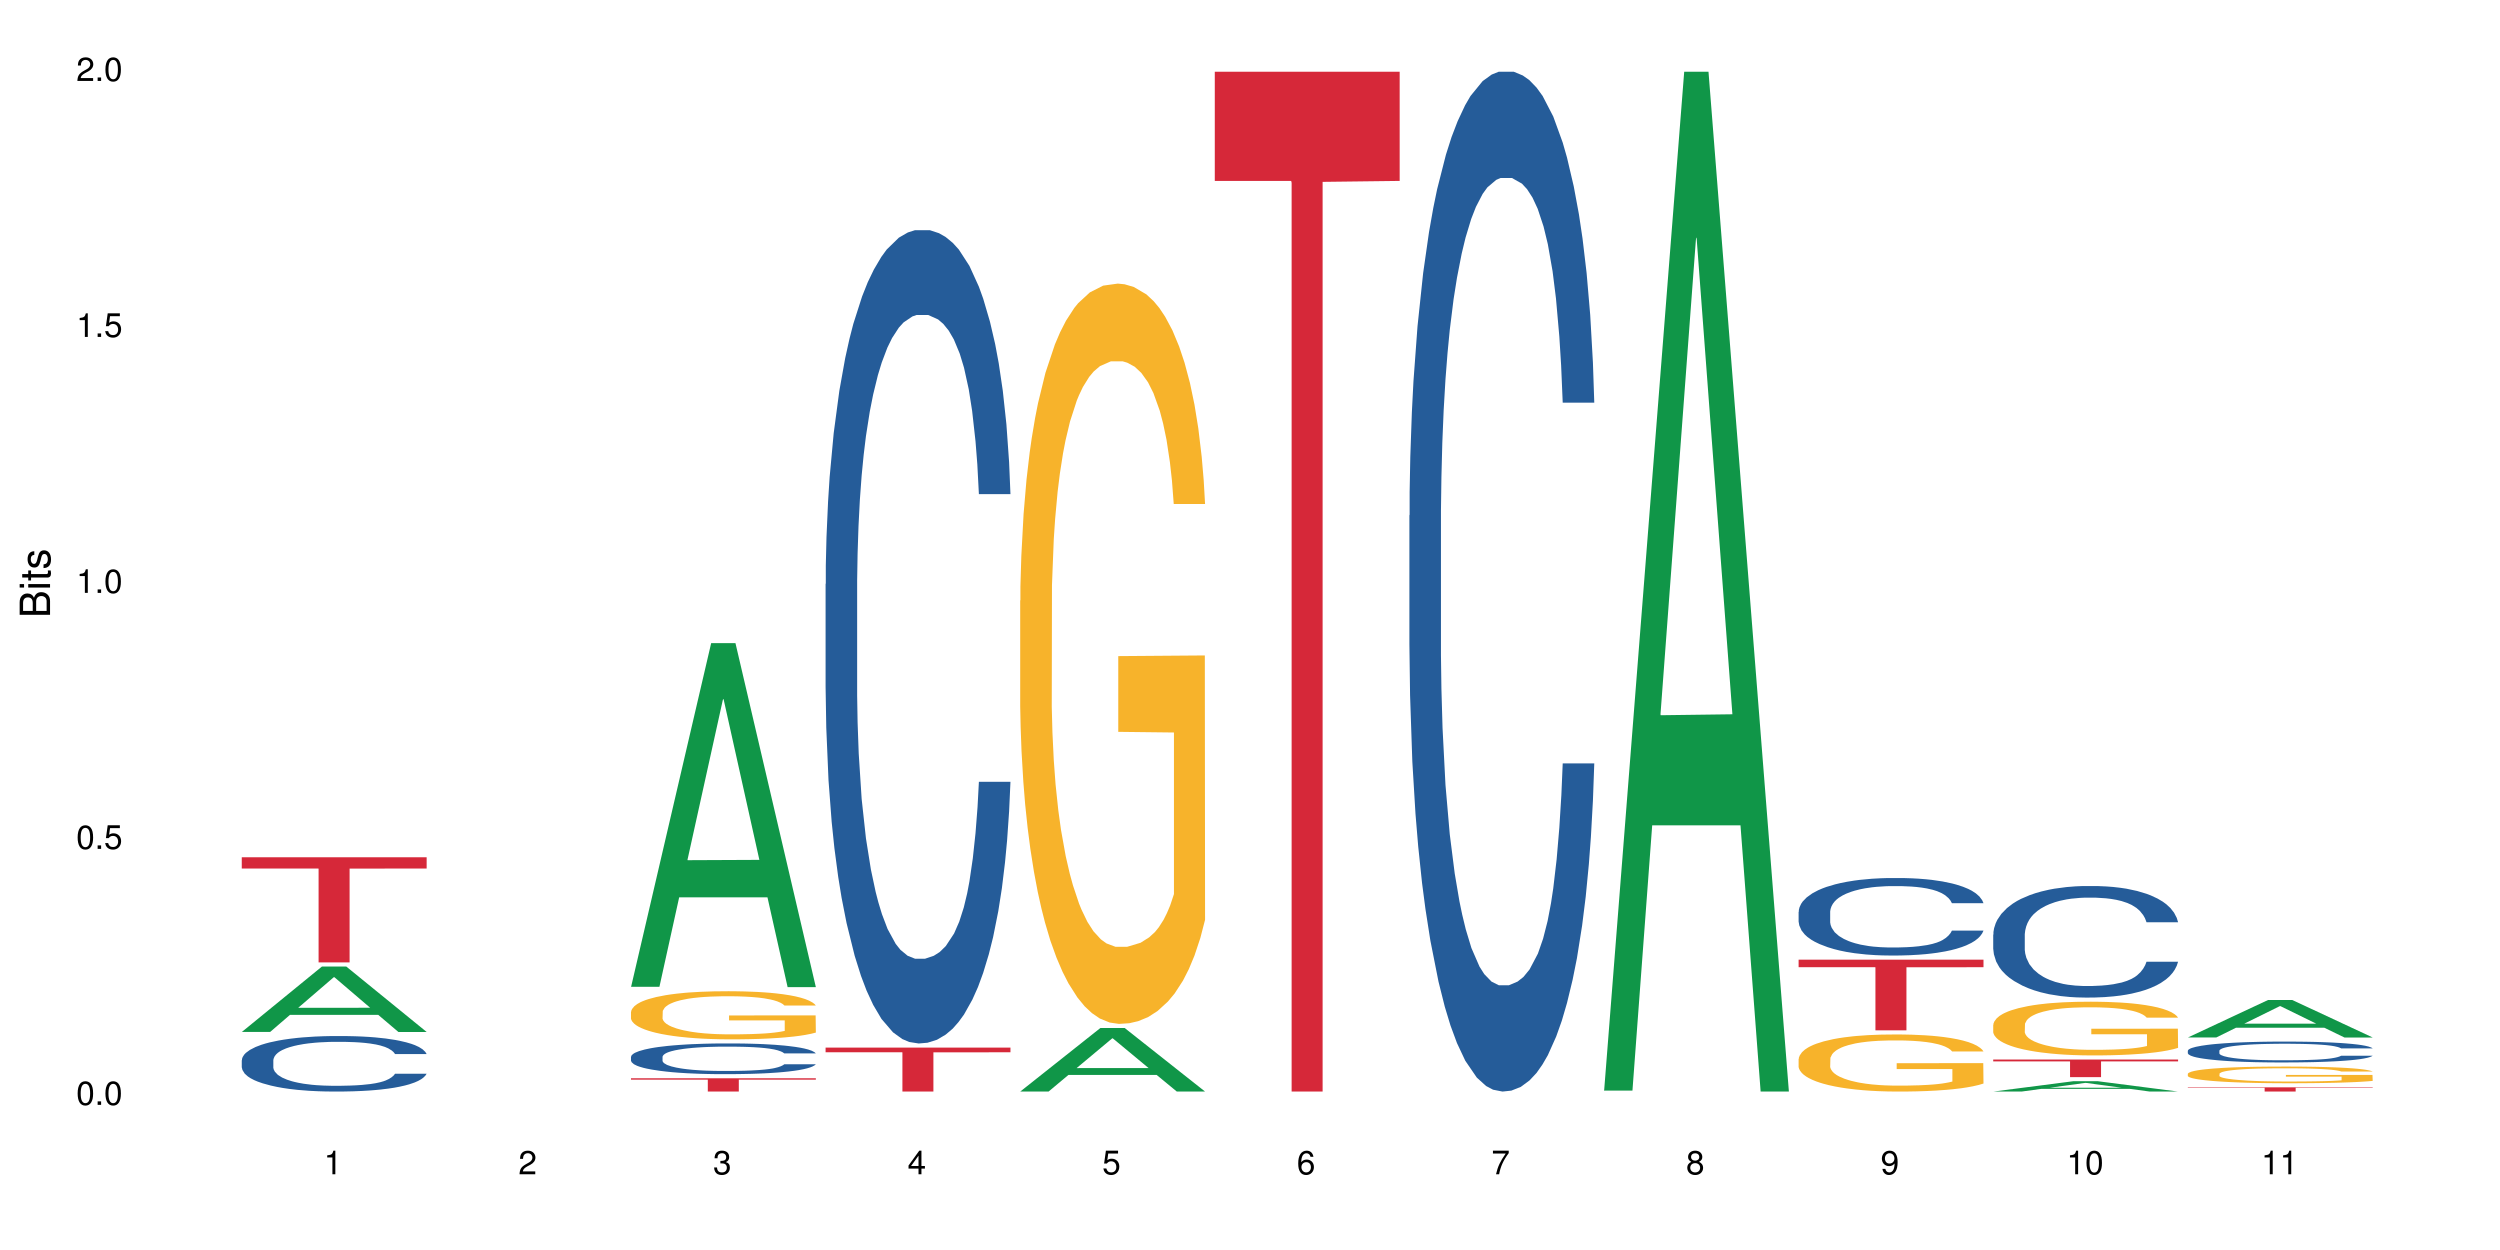 <?xml version="1.0" encoding="UTF-8"?>
<svg xmlns="http://www.w3.org/2000/svg" xmlns:xlink="http://www.w3.org/1999/xlink" width="720pt" height="360pt" viewBox="0 0 720 360" version="1.1">
<defs>
<g>
<symbol overflow="visible" id="glyph0-0">
<path style="stroke:none;" d=""/>
</symbol>
<symbol overflow="visible" id="glyph0-1">
<path style="stroke:none;" d="M 2.641 -6.797 C 2 -6.797 1.422 -6.531 1.078 -6.047 C 0.641 -5.453 0.406 -4.547 0.406 -3.297 C 0.406 -1 1.188 0.219 2.641 0.219 C 4.078 0.219 4.859 -1 4.859 -3.234 C 4.859 -4.562 4.656 -5.438 4.203 -6.047 C 3.844 -6.531 3.281 -6.797 2.641 -6.797 Z M 2.641 -6.047 C 3.547 -6.047 4 -5.125 4 -3.312 C 4 -1.375 3.562 -0.484 2.625 -0.484 C 1.734 -0.484 1.281 -1.422 1.281 -3.281 C 1.281 -5.141 1.734 -6.047 2.641 -6.047 Z M 2.641 -6.047 "/>
</symbol>
<symbol overflow="visible" id="glyph0-2">
<path style="stroke:none;" d="M 1.828 -1 L 0.828 -1 L 0.828 0 L 1.828 0 Z M 1.828 -1 "/>
</symbol>
<symbol overflow="visible" id="glyph0-3">
<path style="stroke:none;" d="M 4.562 -6.797 L 1.062 -6.797 L 0.547 -3.094 L 1.328 -3.094 C 1.719 -3.562 2.047 -3.734 2.578 -3.734 C 3.484 -3.734 4.062 -3.109 4.062 -2.094 C 4.062 -1.125 3.484 -0.531 2.578 -0.531 C 1.828 -0.531 1.375 -0.906 1.188 -1.672 L 0.328 -1.672 C 0.453 -1.109 0.547 -0.844 0.75 -0.594 C 1.125 -0.078 1.828 0.219 2.594 0.219 C 3.969 0.219 4.922 -0.781 4.922 -2.219 C 4.922 -3.562 4.031 -4.484 2.719 -4.484 C 2.25 -4.484 1.859 -4.359 1.469 -4.062 L 1.734 -5.969 L 4.562 -5.969 Z M 4.562 -6.797 "/>
</symbol>
<symbol overflow="visible" id="glyph0-4">
<path style="stroke:none;" d="M 2.484 -4.844 L 2.484 0 L 3.328 0 L 3.328 -6.797 L 2.766 -6.797 C 2.469 -5.75 2.281 -5.609 0.984 -5.453 L 0.984 -4.844 Z M 2.484 -4.844 "/>
</symbol>
<symbol overflow="visible" id="glyph0-5">
<path style="stroke:none;" d="M 4.859 -0.828 L 1.281 -0.828 C 1.359 -1.391 1.672 -1.75 2.5 -2.234 L 3.469 -2.75 C 4.406 -3.266 4.906 -3.969 4.906 -4.812 C 4.906 -5.375 4.672 -5.906 4.266 -6.266 C 3.859 -6.625 3.375 -6.797 2.719 -6.797 C 1.859 -6.797 1.219 -6.5 0.844 -5.922 C 0.609 -5.562 0.5 -5.125 0.484 -4.438 L 1.328 -4.438 C 1.359 -4.906 1.406 -5.188 1.531 -5.406 C 1.75 -5.812 2.188 -6.062 2.703 -6.062 C 3.469 -6.062 4.031 -5.516 4.031 -4.781 C 4.031 -4.25 3.719 -3.797 3.125 -3.438 L 2.234 -2.938 C 0.812 -2.141 0.406 -1.5 0.328 0 L 4.859 0 Z M 4.859 -0.828 "/>
</symbol>
<symbol overflow="visible" id="glyph0-6">
<path style="stroke:none;" d="M 2.125 -3.125 L 2.578 -3.125 C 3.516 -3.125 3.984 -2.703 3.984 -1.891 C 3.984 -1.031 3.469 -0.531 2.578 -0.531 C 1.656 -0.531 1.203 -0.984 1.156 -1.969 L 0.312 -1.969 C 0.344 -1.422 0.438 -1.078 0.609 -0.766 C 0.953 -0.109 1.625 0.219 2.547 0.219 C 3.953 0.219 4.859 -0.609 4.859 -1.906 C 4.859 -2.766 4.516 -3.25 3.703 -3.516 C 4.344 -3.766 4.656 -4.25 4.656 -4.938 C 4.656 -6.109 3.875 -6.797 2.578 -6.797 C 1.203 -6.797 0.484 -6.047 0.453 -4.609 L 1.297 -4.609 C 1.312 -5.016 1.344 -5.25 1.453 -5.453 C 1.641 -5.828 2.062 -6.062 2.594 -6.062 C 3.344 -6.062 3.797 -5.625 3.797 -4.906 C 3.797 -4.422 3.609 -4.141 3.25 -3.984 C 3.016 -3.891 2.719 -3.844 2.125 -3.844 Z M 2.125 -3.125 "/>
</symbol>
<symbol overflow="visible" id="glyph0-7">
<path style="stroke:none;" d="M 3.141 -1.625 L 3.141 0 L 3.984 0 L 3.984 -1.625 L 4.984 -1.625 L 4.984 -2.391 L 3.984 -2.391 L 3.984 -6.797 L 3.359 -6.797 L 0.266 -2.516 L 0.266 -1.625 Z M 3.141 -2.391 L 1 -2.391 L 3.141 -5.359 Z M 3.141 -2.391 "/>
</symbol>
<symbol overflow="visible" id="glyph0-8">
<path style="stroke:none;" d="M 4.781 -5.031 C 4.609 -6.141 3.891 -6.797 2.844 -6.797 C 2.094 -6.797 1.422 -6.438 1.031 -5.828 C 0.609 -5.172 0.406 -4.344 0.406 -3.094 C 0.406 -1.953 0.578 -1.234 0.984 -0.625 C 1.359 -0.078 1.953 0.219 2.703 0.219 C 3.984 0.219 4.922 -0.734 4.922 -2.078 C 4.922 -3.344 4.062 -4.234 2.844 -4.234 C 2.172 -4.234 1.641 -3.969 1.281 -3.469 C 1.281 -5.125 1.828 -6.047 2.797 -6.047 C 3.391 -6.047 3.797 -5.672 3.938 -5.031 Z M 2.734 -3.484 C 3.547 -3.484 4.062 -2.922 4.062 -2 C 4.062 -1.156 3.484 -0.531 2.703 -0.531 C 1.922 -0.531 1.328 -1.188 1.328 -2.047 C 1.328 -2.891 1.906 -3.484 2.734 -3.484 Z M 2.734 -3.484 "/>
</symbol>
<symbol overflow="visible" id="glyph0-9">
<path style="stroke:none;" d="M 4.984 -6.797 L 0.438 -6.797 L 0.438 -5.969 L 4.109 -5.969 C 2.5 -3.656 1.828 -2.234 1.328 0 L 2.219 0 C 2.594 -2.172 3.453 -4.047 4.984 -6.094 Z M 4.984 -6.797 "/>
</symbol>
<symbol overflow="visible" id="glyph0-10">
<path style="stroke:none;" d="M 3.75 -3.578 C 4.453 -4 4.688 -4.344 4.688 -4.984 C 4.688 -6.047 3.844 -6.797 2.641 -6.797 C 1.438 -6.797 0.594 -6.047 0.594 -4.984 C 0.594 -4.359 0.828 -4.016 1.516 -3.578 C 0.734 -3.203 0.359 -2.641 0.359 -1.891 C 0.359 -0.641 1.297 0.219 2.641 0.219 C 3.984 0.219 4.922 -0.641 4.922 -1.875 C 4.922 -2.641 4.531 -3.203 3.75 -3.578 Z M 2.641 -6.047 C 3.359 -6.047 3.812 -5.625 3.812 -4.969 C 3.812 -4.344 3.344 -3.922 2.641 -3.922 C 1.922 -3.922 1.453 -4.344 1.453 -4.984 C 1.453 -5.625 1.922 -6.047 2.641 -6.047 Z M 2.641 -3.203 C 3.484 -3.203 4.062 -2.672 4.062 -1.875 C 4.062 -1.062 3.484 -0.531 2.625 -0.531 C 1.797 -0.531 1.219 -1.078 1.219 -1.875 C 1.219 -2.672 1.797 -3.203 2.641 -3.203 Z M 2.641 -3.203 "/>
</symbol>
<symbol overflow="visible" id="glyph0-11">
<path style="stroke:none;" d="M 0.516 -1.547 C 0.672 -0.438 1.406 0.219 2.438 0.219 C 3.188 0.219 3.859 -0.141 4.266 -0.75 C 4.688 -1.406 4.891 -2.25 4.891 -3.484 C 4.891 -4.625 4.703 -5.359 4.312 -5.953 C 3.938 -6.5 3.344 -6.797 2.594 -6.797 C 1.297 -6.797 0.359 -5.844 0.359 -4.516 C 0.359 -3.25 1.234 -2.344 2.453 -2.344 C 3.094 -2.344 3.562 -2.578 4.016 -3.109 C 4 -1.453 3.469 -0.531 2.5 -0.531 C 1.906 -0.531 1.484 -0.906 1.359 -1.547 Z M 2.578 -6.062 C 3.375 -6.062 3.969 -5.406 3.969 -4.531 C 3.969 -3.688 3.375 -3.094 2.547 -3.094 C 1.734 -3.094 1.234 -3.672 1.234 -4.578 C 1.234 -5.438 1.797 -6.062 2.578 -6.062 Z M 2.578 -6.062 "/>
</symbol>
<symbol overflow="visible" id="glyph1-0">
<path style="stroke:none;" d=""/>
</symbol>
<symbol overflow="visible" id="glyph1-1">
<path style="stroke:none;" d="M 0 -0.953 L 0 -4.891 C 0 -5.719 -0.234 -6.344 -0.734 -6.797 C -1.188 -7.234 -1.812 -7.469 -2.5 -7.469 C -3.547 -7.469 -4.188 -7 -4.625 -5.875 C -4.984 -6.672 -5.641 -7.094 -6.531 -7.094 C -7.156 -7.094 -7.734 -6.859 -8.141 -6.391 C -8.562 -5.938 -8.75 -5.344 -8.75 -4.5 L -8.75 -0.953 Z M -4.984 -2.062 L -7.766 -2.062 L -7.766 -4.219 C -7.766 -4.844 -7.688 -5.203 -7.453 -5.5 C -7.219 -5.812 -6.859 -5.969 -6.375 -5.969 C -5.906 -5.969 -5.531 -5.812 -5.297 -5.5 C -5.062 -5.203 -4.984 -4.844 -4.984 -4.219 Z M -0.984 -2.062 L -4 -2.062 L -4 -4.781 C -4 -5.328 -3.859 -5.688 -3.578 -5.953 C -3.297 -6.219 -2.922 -6.359 -2.484 -6.359 C -2.062 -6.359 -1.688 -6.219 -1.406 -5.953 C -1.109 -5.688 -0.984 -5.328 -0.984 -4.781 Z M -0.984 -2.062 "/>
</symbol>
<symbol overflow="visible" id="glyph1-2">
<path style="stroke:none;" d="M -6.281 -1.797 L -6.281 -0.797 L 0 -0.797 L 0 -1.797 Z M -8.75 -1.797 L -8.75 -0.797 L -7.484 -0.797 L -7.484 -1.797 Z M -8.75 -1.797 "/>
</symbol>
<symbol overflow="visible" id="glyph1-3">
<path style="stroke:none;" d="M -6.281 -3.047 L -6.281 -2.016 L -8.016 -2.016 L -8.016 -1.016 L -6.281 -1.016 L -6.281 -0.172 L -5.469 -0.172 L -5.469 -1.016 L -0.719 -1.016 C -0.078 -1.016 0.281 -1.453 0.281 -2.234 C 0.281 -2.469 0.25 -2.719 0.188 -3.047 L -0.641 -3.047 C -0.609 -2.922 -0.594 -2.766 -0.594 -2.562 C -0.594 -2.141 -0.719 -2.016 -1.156 -2.016 L -5.469 -2.016 L -5.469 -3.047 Z M -6.281 -3.047 "/>
</symbol>
<symbol overflow="visible" id="glyph1-4">
<path style="stroke:none;" d="M -4.531 -5.25 C -5.766 -5.25 -6.469 -4.422 -6.469 -2.969 C -6.469 -1.516 -5.719 -0.562 -4.547 -0.562 C -3.562 -0.562 -3.094 -1.062 -2.734 -2.562 L -2.516 -3.484 C -2.344 -4.188 -2.094 -4.469 -1.625 -4.469 C -1.047 -4.469 -0.641 -3.875 -0.641 -3 C -0.641 -2.453 -0.797 -2 -1.062 -1.75 C -1.25 -1.594 -1.422 -1.531 -1.875 -1.469 L -1.875 -0.406 C -0.422 -0.453 0.281 -1.266 0.281 -2.922 C 0.281 -4.5 -0.5 -5.516 -1.719 -5.516 C -2.656 -5.516 -3.172 -4.984 -3.469 -3.734 L -3.703 -2.766 C -3.891 -1.953 -4.156 -1.609 -4.594 -1.609 C -5.172 -1.609 -5.547 -2.125 -5.547 -2.938 C -5.547 -3.75 -5.203 -4.172 -4.531 -4.203 Z M -4.531 -5.25 "/>
</symbol>
</g>
</defs>
<g id="surface81200">
<rect x="0" y="0" width="720" height="360" style="fill:rgb(100%,100%,100%);fill-opacity:1;stroke:none;"/>
<path style=" stroke:none;fill-rule:nonzero;fill:rgb(6.275%,58.824%,28.235%);fill-opacity:1;" d="M 69.629 297.188 L 69.688 297.172 L 92.723 278.359 L 99.723 278.359 L 122.875 297.207 L 114.738 297.207 L 108.938 292.285 L 83.508 292.285 L 77.82 297.188 L 69.629 297.188 L 85.957 290.25 L 106.605 290.234 L 96.309 281.438 L 96.195 281.422 L 96.082 281.473 L 85.898 290.234 L 85.957 290.25 Z M 69.629 297.188 "/>
<path style=" stroke:none;fill-rule:nonzero;fill:rgb(14.51%,36.078%,60%);fill-opacity:1;" d="M 69.629 305.34 L 69.695 305.324 L 69.695 304.977 L 69.891 304.422 L 70.344 303.719 L 70.797 303.238 L 71.969 302.375 L 73.59 301.543 L 75.277 300.898 L 76.512 300.52 L 77.617 300.227 L 80.148 299.688 L 81.773 299.41 L 83.523 299.16 L 85.668 298.91 L 87.227 298.766 L 90.73 298.531 L 93.328 298.43 L 95.344 298.387 L 99.691 298.387 L 102.289 298.445 L 104.172 298.516 L 106.25 298.633 L 108.004 298.766 L 111.055 299.086 L 113.781 299.496 L 115.016 299.73 L 116.965 300.184 L 118.457 300.621 L 119.496 301 L 120.664 301.543 L 121.703 302.199 L 122.484 302.945 L 122.875 303.574 L 113.781 303.574 L 113.328 302.988 L 112.809 302.535 L 111.836 301.938 L 110.859 301.512 L 109.496 301.09 L 108.266 300.812 L 106.574 300.535 L 105.082 300.359 L 103.523 300.227 L 102.031 300.141 L 99.172 300.051 L 95.863 300.051 L 94.629 300.082 L 92.098 300.199 L 90.73 300.301 L 88.785 300.504 L 87.422 300.695 L 85.797 300.988 L 84.695 301.234 L 83.328 301.613 L 82.355 301.949 L 81.254 302.434 L 80.602 302.797 L 80.02 303.207 L 79.5 303.691 L 79.109 304.199 L 78.852 304.742 L 78.719 305.266 L 78.719 307.531 L 78.852 308.059 L 79.176 308.672 L 80.02 309.562 L 81.254 310.336 L 82.68 310.953 L 84.043 311.391 L 84.824 311.594 L 85.863 311.828 L 87.484 312.121 L 89.824 312.414 L 91.188 312.531 L 93.266 312.645 L 95.406 312.703 L 98.266 312.703 L 100.797 312.645 L 102.484 312.574 L 104.238 312.457 L 106.641 312.207 L 108.133 311.973 L 109.434 311.695 L 110.406 311.418 L 111.055 311.184 L 112.031 310.73 L 112.809 310.234 L 113.395 309.723 L 113.781 309.227 L 122.875 309.227 L 122.484 309.812 L 121.898 310.383 L 121.316 310.805 L 120.406 311.316 L 119.367 311.77 L 117.875 312.281 L 116.641 312.617 L 115.016 312.984 L 113.523 313.262 L 111.898 313.508 L 109.496 313.801 L 107.938 313.945 L 106.25 314.078 L 104.238 314.195 L 101.707 314.297 L 98.977 314.355 L 96.445 314.371 L 93.719 314.34 L 91.707 314.281 L 89.043 314.152 L 85.73 313.887 L 83.328 313.609 L 81.445 313.332 L 79.824 313.039 L 78.004 312.645 L 75.668 312.004 L 74.238 311.508 L 73.266 311.098 L 72.16 310.527 L 71.383 310.016 L 70.473 309.199 L 69.824 308.16 L 69.629 307.355 Z M 69.629 305.34 "/>
<path style=" stroke:none;fill-rule:nonzero;fill:rgb(83.922%,15.686%,22.353%);fill-opacity:1;" d="M 69.629 246.891 L 122.875 246.891 L 122.875 250.133 L 100.684 250.16 L 100.684 277.18 L 91.754 277.18 L 91.754 250.191 L 91.625 250.133 L 69.629 250.133 Z M 69.629 246.891 "/>
<path style=" stroke:none;fill-rule:nonzero;fill:rgb(6.275%,58.824%,28.235%);fill-opacity:1;" d="M 181.723 284.203 L 181.777 284.109 L 204.816 185.223 L 211.812 185.223 L 234.965 284.293 L 226.832 284.293 L 221.031 258.434 L 195.602 258.434 L 189.914 284.203 L 181.723 284.203 L 198.047 247.734 L 218.695 247.641 L 208.402 201.406 L 208.289 201.316 L 208.172 201.594 L 197.992 247.641 L 198.047 247.734 Z M 181.723 284.203 "/>
<path style=" stroke:none;fill-rule:nonzero;fill:rgb(14.51%,36.078%,60%);fill-opacity:1;" d="M 181.723 304.359 L 181.785 304.352 L 181.785 304.16 L 181.98 303.852 L 182.438 303.465 L 182.891 303.195 L 184.059 302.719 L 185.684 302.258 L 187.371 301.902 L 188.605 301.691 L 189.707 301.531 L 192.242 301.23 L 193.863 301.078 L 195.617 300.941 L 197.762 300.805 L 199.32 300.723 L 202.824 300.594 L 205.422 300.535 L 207.434 300.512 L 211.785 300.512 L 214.383 300.543 L 216.266 300.586 L 218.344 300.648 L 220.098 300.723 L 223.148 300.898 L 225.875 301.125 L 227.109 301.258 L 229.059 301.508 L 230.551 301.75 L 231.59 301.961 L 232.758 302.258 L 233.797 302.621 L 234.578 303.035 L 234.965 303.383 L 225.875 303.383 L 225.422 303.059 L 224.902 302.809 L 223.926 302.477 L 222.953 302.242 L 221.59 302.008 L 220.355 301.855 L 218.668 301.699 L 217.176 301.605 L 215.617 301.531 L 214.121 301.484 L 211.266 301.434 L 207.953 301.434 L 206.723 301.449 L 204.188 301.516 L 202.824 301.57 L 200.875 301.684 L 199.512 301.789 L 197.891 301.953 L 196.785 302.09 L 195.422 302.301 L 194.449 302.484 L 193.344 302.754 L 192.695 302.953 L 192.109 303.18 L 191.59 303.449 L 191.203 303.73 L 190.941 304.031 L 190.812 304.32 L 190.812 305.574 L 190.941 305.863 L 191.266 306.203 L 192.109 306.699 L 193.344 307.125 L 194.773 307.465 L 196.137 307.707 L 196.918 307.82 L 197.953 307.949 L 199.578 308.113 L 201.914 308.273 L 203.281 308.34 L 205.355 308.402 L 207.5 308.438 L 210.355 308.438 L 212.891 308.402 L 214.578 308.363 L 216.332 308.297 L 218.734 308.16 L 220.227 308.031 L 221.523 307.879 L 222.5 307.727 L 223.148 307.594 L 224.121 307.344 L 224.902 307.07 L 225.484 306.785 L 225.875 306.512 L 234.965 306.512 L 234.578 306.836 L 233.992 307.152 L 233.406 307.387 L 232.5 307.668 L 231.461 307.918 L 229.965 308.203 L 228.734 308.387 L 227.109 308.59 L 225.617 308.742 L 223.992 308.883 L 221.59 309.043 L 220.031 309.125 L 218.344 309.195 L 216.332 309.262 L 213.797 309.316 L 211.07 309.352 L 208.539 309.359 L 205.812 309.344 L 203.801 309.309 L 201.137 309.238 L 197.824 309.09 L 195.422 308.938 L 193.539 308.785 L 191.918 308.621 L 190.098 308.402 L 187.762 308.047 L 186.332 307.773 L 185.359 307.547 L 184.254 307.23 L 183.477 306.949 L 182.566 306.496 L 181.918 305.922 L 181.723 305.477 Z M 181.723 304.359 "/>
<path style=" stroke:none;fill-rule:nonzero;fill:rgb(96.863%,70.196%,16.863%);fill-opacity:1;" d="M 181.723 291.41 L 181.785 291.398 L 181.785 291.145 L 182.047 290.574 L 182.695 289.789 L 183.539 289.145 L 184.449 288.637 L 185.035 288.371 L 186.008 287.992 L 186.852 287.715 L 188.996 287.145 L 191.723 286.613 L 193.215 286.387 L 194.902 286.172 L 197.305 285.93 L 198.41 285.84 L 201.785 285.641 L 205.617 285.512 L 209.836 285.473 L 211.785 285.488 L 214.449 285.539 L 218.082 285.676 L 220.16 285.805 L 221.785 285.93 L 223.473 286.094 L 225.551 286.348 L 227.5 286.652 L 229.059 286.953 L 230.617 287.336 L 231.914 287.738 L 233.02 288.184 L 233.992 288.715 L 234.578 289.156 L 234.965 289.602 L 225.941 289.602 L 225.422 289.156 L 224.836 288.816 L 223.863 288.398 L 222.891 288.094 L 221.914 287.855 L 220.098 287.523 L 218.539 287.32 L 216.59 287.145 L 214.707 287.031 L 212.566 286.953 L 211.266 286.93 L 207.824 286.93 L 204.707 287.02 L 202.891 287.121 L 201.59 287.223 L 199.773 287.41 L 198.668 287.562 L 198.02 287.664 L 196.07 288.055 L 194.773 288.41 L 194.059 288.652 L 193.148 289.031 L 192.5 289.371 L 191.785 289.879 L 191.398 290.258 L 190.879 291.117 L 190.812 293.398 L 191.008 293.879 L 191.398 294.398 L 191.918 294.852 L 192.695 295.332 L 193.477 295.699 L 194.84 296.195 L 196.008 296.523 L 196.918 296.738 L 198.668 297.078 L 199.383 297.195 L 201.07 297.422 L 202.824 297.598 L 204.969 297.75 L 206.59 297.828 L 209.188 297.891 L 212.5 297.891 L 216.395 297.812 L 218.863 297.711 L 220.551 297.613 L 221.656 297.523 L 223.02 297.383 L 223.992 297.258 L 224.902 297.117 L 226.004 296.902 L 226.004 293.879 L 209.969 293.867 L 209.969 292.449 L 234.902 292.434 L 234.965 297.383 L 233.602 297.727 L 231.914 298.055 L 230.293 298.309 L 228.602 298.523 L 226.199 298.762 L 224.254 298.914 L 221.266 299.094 L 218.539 299.207 L 215.68 299.281 L 213.148 299.32 L 210.164 299.332 L 207.5 299.309 L 204.645 299.23 L 202.371 299.129 L 200.293 299.004 L 198.215 298.84 L 195.617 298.574 L 193.93 298.359 L 192.176 298.094 L 190.422 297.777 L 188.863 297.434 L 187.824 297.168 L 186.785 296.863 L 185.684 296.484 L 184.645 296.055 L 183.863 295.664 L 183.152 295.219 L 182.633 294.801 L 182.113 294.23 L 181.852 293.777 L 181.723 293.383 Z M 181.723 291.41 "/>
<path style=" stroke:none;fill-rule:nonzero;fill:rgb(83.922%,15.686%,22.353%);fill-opacity:1;" d="M 181.723 310.539 L 234.965 310.539 L 234.965 310.949 L 212.777 310.953 L 212.777 314.371 L 203.848 314.371 L 203.848 310.953 L 203.719 310.949 L 181.723 310.949 Z M 181.723 310.539 "/>
<path style=" stroke:none;fill-rule:nonzero;fill:rgb(14.51%,36.078%,60%);fill-opacity:1;" d="M 237.77 168.211 L 237.832 168 L 237.832 162.859 L 238.027 154.723 L 238.484 144.449 L 238.938 137.383 L 240.105 124.75 L 241.73 112.547 L 243.418 103.129 L 244.652 97.562 L 245.754 93.277 L 248.289 85.359 L 249.91 81.289 L 251.664 77.648 L 253.805 74.012 L 255.363 71.871 L 258.871 68.445 L 261.469 66.945 L 263.48 66.305 L 267.832 66.305 L 270.43 67.16 L 272.312 68.23 L 274.391 69.941 L 276.145 71.871 L 279.195 76.578 L 281.922 82.574 L 283.156 86 L 285.105 92.637 L 286.598 99.059 L 287.637 104.625 L 288.805 112.547 L 289.844 122.184 L 290.621 133.102 L 291.012 142.309 L 281.922 142.309 L 281.469 133.742 L 280.949 127.105 L 279.973 118.328 L 279 112.121 L 277.637 105.91 L 276.402 101.844 L 274.715 97.773 L 273.223 95.207 L 271.664 93.277 L 270.168 91.996 L 267.312 90.711 L 264 90.711 L 262.766 91.137 L 260.234 92.852 L 258.871 94.352 L 256.922 97.348 L 255.559 100.129 L 253.938 104.414 L 252.832 108.051 L 251.469 113.617 L 250.496 118.543 L 249.391 125.609 L 248.742 130.961 L 248.156 136.953 L 247.637 144.02 L 247.25 151.512 L 246.988 159.434 L 246.859 167.141 L 246.859 200.328 L 246.988 208.035 L 247.312 217.027 L 248.156 230.086 L 249.391 241.434 L 250.82 250.426 L 252.184 256.848 L 252.961 259.844 L 254 263.27 L 255.625 267.555 L 257.961 271.836 L 259.324 273.547 L 261.402 275.262 L 263.547 276.117 L 266.402 276.117 L 268.938 275.262 L 270.625 274.191 L 272.379 272.477 L 274.781 268.836 L 276.273 265.41 L 277.57 261.344 L 278.547 257.277 L 279.195 253.852 L 280.168 247.215 L 280.949 239.934 L 281.531 232.441 L 281.922 225.16 L 291.012 225.16 L 290.621 233.727 L 290.039 242.074 L 289.453 248.285 L 288.547 255.777 L 287.508 262.414 L 286.012 269.906 L 284.777 274.832 L 283.156 280.184 L 281.664 284.254 L 280.039 287.891 L 277.637 292.176 L 276.078 294.316 L 274.391 296.242 L 272.379 297.953 L 269.844 299.453 L 267.117 300.309 L 264.586 300.523 L 261.859 300.094 L 259.844 299.238 L 257.184 297.312 L 253.871 293.457 L 251.469 289.391 L 249.586 285.324 L 247.961 281.039 L 246.145 275.262 L 243.809 265.84 L 242.379 258.562 L 241.406 252.566 L 240.301 244.215 L 239.523 236.723 L 238.613 224.734 L 237.965 209.531 L 237.77 197.758 Z M 237.77 168.211 "/>
<path style=" stroke:none;fill-rule:nonzero;fill:rgb(83.922%,15.686%,22.353%);fill-opacity:1;" d="M 237.77 301.703 L 291.012 301.703 L 291.012 303.059 L 268.82 303.07 L 268.82 314.371 L 259.895 314.371 L 259.895 303.082 L 259.766 303.059 L 237.77 303.059 Z M 237.77 301.703 "/>
<path style=" stroke:none;fill-rule:nonzero;fill:rgb(6.275%,58.824%,28.235%);fill-opacity:1;" d="M 293.816 314.352 L 293.871 314.336 L 316.91 296.062 L 323.906 296.062 L 347.059 314.371 L 338.926 314.371 L 333.121 309.59 L 307.695 309.59 L 302.008 314.352 L 293.816 314.352 L 310.141 307.613 L 330.789 307.598 L 320.492 299.051 L 320.379 299.035 L 320.266 299.086 L 310.082 307.598 L 310.141 307.613 Z M 293.816 314.352 "/>
<path style=" stroke:none;fill-rule:nonzero;fill:rgb(96.863%,70.196%,16.863%);fill-opacity:1;" d="M 293.816 172.996 L 293.879 172.801 L 293.879 168.906 L 294.141 160.145 L 294.789 148.074 L 295.633 138.141 L 296.543 130.355 L 297.125 126.266 L 298.102 120.426 L 298.945 116.141 L 301.086 107.379 L 303.812 99.203 L 305.309 95.695 L 306.996 92.387 L 309.398 88.688 L 310.504 87.324 L 313.879 84.207 L 317.711 82.262 L 321.93 81.676 L 323.879 81.871 L 326.539 82.652 L 330.176 84.793 L 332.254 86.738 L 333.879 88.688 L 335.566 91.219 L 337.645 95.113 L 339.59 99.785 L 341.148 104.457 L 342.707 110.301 L 344.008 116.531 L 345.109 123.344 L 346.086 131.523 L 346.668 138.336 L 347.059 145.152 L 338.035 145.152 L 337.516 138.336 L 336.93 133.082 L 335.957 126.656 L 334.98 121.98 L 334.008 118.281 L 332.191 113.219 L 330.633 110.105 L 328.684 107.379 L 326.801 105.625 L 324.656 104.457 L 323.359 104.07 L 319.918 104.07 L 316.801 105.434 L 314.984 106.988 L 313.684 108.547 L 311.867 111.469 L 310.762 113.805 L 310.113 115.363 L 308.164 121.398 L 306.867 126.848 L 306.152 130.551 L 305.242 136.391 L 304.594 141.648 L 303.879 149.434 L 303.488 155.277 L 302.969 168.516 L 302.906 203.562 L 303.102 210.961 L 303.488 218.945 L 304.008 225.957 L 304.789 233.355 L 305.566 239 L 306.93 246.594 L 308.102 251.656 L 309.008 254.965 L 310.762 260.223 L 311.477 261.977 L 313.164 265.48 L 314.918 268.207 L 317.059 270.543 L 318.684 271.711 L 321.281 272.684 L 324.594 272.684 L 328.488 271.516 L 330.957 269.957 L 332.645 268.402 L 333.746 267.039 L 335.113 264.895 L 336.086 262.949 L 336.996 260.809 L 338.098 257.496 L 338.098 210.961 L 322.059 210.77 L 322.059 188.961 L 346.992 188.766 L 347.059 264.895 L 345.695 270.152 L 344.008 275.215 L 342.383 279.109 L 340.695 282.422 L 338.293 286.121 L 336.344 288.457 L 333.359 291.184 L 330.633 292.934 L 327.773 294.102 L 325.242 294.688 L 322.254 294.883 L 319.594 294.492 L 316.734 293.324 L 314.465 291.766 L 312.387 289.82 L 310.309 287.289 L 307.711 283.199 L 306.023 279.891 L 304.27 275.801 L 302.516 270.934 L 300.957 265.676 L 299.918 261.586 L 298.879 256.914 L 297.777 251.074 L 296.738 244.453 L 295.957 238.418 L 295.242 231.602 L 294.723 225.176 L 294.203 216.414 L 293.945 209.406 L 293.816 203.371 Z M 293.816 172.996 "/>
<path style=" stroke:none;fill-rule:nonzero;fill:rgb(83.922%,15.686%,22.353%);fill-opacity:1;" d="M 349.859 20.664 L 403.105 20.664 L 403.105 52.102 L 380.914 52.379 L 380.914 314.371 L 371.988 314.371 L 371.988 52.652 L 371.859 52.102 L 349.859 52.102 Z M 349.859 20.664 "/>
<path style=" stroke:none;fill-rule:nonzero;fill:rgb(14.51%,36.078%,60%);fill-opacity:1;" d="M 405.906 148.457 L 405.973 148.188 L 405.973 141.742 L 406.168 131.543 L 406.621 118.656 L 407.078 109.797 L 408.246 93.957 L 409.867 78.652 L 411.555 66.84 L 412.789 59.859 L 413.895 54.492 L 416.426 44.559 L 418.051 39.457 L 419.805 34.891 L 421.945 30.328 L 423.504 27.645 L 427.012 23.348 L 429.609 21.469 L 431.621 20.664 L 435.973 20.664 L 438.566 21.738 L 440.453 23.078 L 442.527 25.227 L 444.281 27.645 L 447.336 33.551 L 450.062 41.066 L 451.293 45.363 L 453.242 53.684 L 454.734 61.738 L 455.773 68.719 L 456.945 78.652 L 457.984 90.734 L 458.762 104.426 L 459.152 115.969 L 450.062 115.969 L 449.605 105.23 L 449.086 96.91 L 448.113 85.902 L 447.141 78.117 L 445.777 70.332 L 444.543 65.23 L 442.855 60.129 L 441.359 56.906 L 439.801 54.492 L 438.309 52.879 L 435.453 51.27 L 432.141 51.27 L 430.906 51.805 L 428.375 53.953 L 427.012 55.832 L 425.062 59.59 L 423.699 63.082 L 422.074 68.449 L 420.973 73.016 L 419.609 79.996 L 418.633 86.172 L 417.531 95.031 L 416.883 101.742 L 416.297 109.258 L 415.777 118.117 L 415.387 127.516 L 415.129 137.449 L 414.996 147.113 L 414.996 188.727 L 415.129 198.391 L 415.453 209.668 L 416.297 226.043 L 417.531 240.273 L 418.957 251.547 L 420.324 259.602 L 421.102 263.359 L 422.141 267.656 L 423.766 273.027 L 426.102 278.395 L 427.465 280.543 L 429.543 282.691 L 431.684 283.766 L 434.543 283.766 L 437.074 282.691 L 438.762 281.348 L 440.516 279.199 L 442.918 274.637 L 444.41 270.34 L 445.711 265.242 L 446.684 260.141 L 447.336 255.844 L 448.309 247.52 L 449.086 238.395 L 449.672 228.996 L 450.062 219.867 L 459.152 219.867 L 458.762 230.609 L 458.176 241.078 L 457.594 248.863 L 456.684 258.262 L 455.645 266.582 L 454.152 275.98 L 452.918 282.152 L 451.293 288.867 L 449.801 293.969 L 448.18 298.531 L 445.777 303.898 L 444.219 306.586 L 442.527 309 L 440.516 311.148 L 437.984 313.027 L 435.258 314.102 L 432.723 314.371 L 429.996 313.832 L 427.984 312.762 L 425.32 310.344 L 422.012 305.512 L 419.609 300.41 L 417.727 295.309 L 416.102 289.941 L 414.285 282.691 L 411.945 270.879 L 410.52 261.75 L 409.543 254.234 L 408.441 243.762 L 407.66 234.367 L 406.75 219.332 L 406.102 200.27 L 405.906 185.504 Z M 405.906 148.457 "/>
<path style=" stroke:none;fill-rule:nonzero;fill:rgb(6.275%,58.824%,28.235%);fill-opacity:1;" d="M 461.953 314.094 L 462.012 313.82 L 485.051 20.664 L 492.047 20.664 L 515.199 314.371 L 507.062 314.371 L 501.262 237.703 L 475.832 237.703 L 470.145 314.094 L 461.953 314.094 L 478.281 205.988 L 498.93 205.711 L 488.633 68.648 L 488.52 68.375 L 488.406 69.199 L 478.223 205.711 L 478.281 205.988 Z M 461.953 314.094 "/>
<path style=" stroke:none;fill-rule:nonzero;fill:rgb(14.51%,36.078%,60%);fill-opacity:1;" d="M 518 262.586 L 518.066 262.566 L 518.066 262.078 L 518.262 261.301 L 518.715 260.324 L 519.168 259.648 L 520.336 258.445 L 521.961 257.281 L 523.648 256.383 L 524.883 255.855 L 525.988 255.445 L 528.52 254.691 L 530.141 254.305 L 531.895 253.957 L 534.039 253.609 L 535.598 253.406 L 539.102 253.078 L 541.699 252.938 L 543.715 252.875 L 548.062 252.875 L 550.66 252.957 L 552.543 253.059 L 554.621 253.223 L 556.375 253.406 L 559.426 253.855 L 562.152 254.426 L 563.387 254.75 L 565.336 255.383 L 566.828 255.996 L 567.867 256.527 L 569.035 257.281 L 570.074 258.199 L 570.855 259.242 L 571.246 260.117 L 562.152 260.117 L 561.699 259.301 L 561.18 258.668 L 560.207 257.832 L 559.23 257.242 L 557.867 256.648 L 556.633 256.262 L 554.945 255.875 L 553.453 255.629 L 551.895 255.445 L 550.402 255.324 L 547.543 255.199 L 544.234 255.199 L 543 255.242 L 540.465 255.406 L 539.102 255.547 L 537.156 255.832 L 535.793 256.098 L 534.168 256.508 L 533.062 256.855 L 531.699 257.383 L 530.727 257.855 L 529.621 258.527 L 528.973 259.035 L 528.391 259.609 L 527.871 260.281 L 527.48 260.996 L 527.219 261.75 L 527.09 262.484 L 527.09 265.648 L 527.219 266.383 L 527.547 267.238 L 528.391 268.484 L 529.621 269.566 L 531.051 270.422 L 532.414 271.035 L 533.195 271.32 L 534.234 271.648 L 535.855 272.055 L 538.195 272.465 L 539.559 272.629 L 541.637 272.789 L 543.777 272.871 L 546.637 272.871 L 549.168 272.789 L 550.855 272.688 L 552.609 272.523 L 555.012 272.18 L 556.504 271.852 L 557.805 271.465 L 558.777 271.078 L 559.426 270.75 L 560.402 270.117 L 561.18 269.422 L 561.766 268.711 L 562.152 268.016 L 571.246 268.016 L 570.855 268.832 L 570.27 269.629 L 569.688 270.219 L 568.777 270.934 L 567.738 271.566 L 566.246 272.281 L 565.012 272.75 L 563.387 273.262 L 561.895 273.648 L 560.27 273.996 L 557.867 274.402 L 556.309 274.605 L 554.621 274.789 L 552.609 274.953 L 550.078 275.098 L 547.348 275.18 L 544.816 275.199 L 542.09 275.156 L 540.078 275.074 L 537.414 274.891 L 534.102 274.523 L 531.699 274.137 L 529.816 273.75 L 528.195 273.34 L 526.375 272.789 L 524.039 271.895 L 522.609 271.199 L 521.637 270.629 L 520.531 269.832 L 519.754 269.117 L 518.844 267.977 L 518.195 266.527 L 518 265.402 Z M 518 262.586 "/>
<path style=" stroke:none;fill-rule:nonzero;fill:rgb(96.863%,70.196%,16.863%);fill-opacity:1;" d="M 518 304.969 L 518.066 304.953 L 518.066 304.652 L 518.324 303.977 L 518.973 303.043 L 519.816 302.277 L 520.727 301.68 L 521.312 301.363 L 522.285 300.91 L 523.129 300.582 L 525.273 299.906 L 528 299.273 L 529.492 299.004 L 531.18 298.75 L 533.582 298.465 L 534.688 298.359 L 538.062 298.117 L 541.895 297.969 L 546.117 297.922 L 548.062 297.938 L 550.727 297.996 L 554.363 298.164 L 556.441 298.312 L 558.062 298.465 L 559.75 298.66 L 561.828 298.961 L 563.777 299.32 L 565.336 299.68 L 566.895 300.129 L 568.191 300.613 L 569.297 301.137 L 570.27 301.77 L 570.855 302.293 L 571.246 302.82 L 562.219 302.82 L 561.699 302.293 L 561.113 301.887 L 560.141 301.391 L 559.168 301.031 L 558.191 300.746 L 556.375 300.355 L 554.816 300.117 L 552.867 299.906 L 550.984 299.77 L 548.844 299.68 L 547.543 299.648 L 544.102 299.648 L 540.984 299.754 L 539.168 299.875 L 537.871 299.996 L 536.051 300.223 L 534.949 300.402 L 534.297 300.52 L 532.352 300.988 L 531.051 301.406 L 530.336 301.691 L 529.43 302.145 L 528.777 302.551 L 528.066 303.148 L 527.676 303.602 L 527.156 304.621 L 527.09 307.324 L 527.285 307.898 L 527.676 308.512 L 528.195 309.055 L 528.973 309.625 L 529.754 310.059 L 531.117 310.645 L 532.285 311.035 L 533.195 311.293 L 534.949 311.695 L 535.66 311.832 L 537.352 312.102 L 539.102 312.312 L 541.246 312.492 L 542.867 312.582 L 545.465 312.66 L 548.777 312.66 L 552.672 312.566 L 555.141 312.449 L 556.828 312.328 L 557.934 312.223 L 559.297 312.059 L 560.27 311.906 L 561.18 311.742 L 562.285 311.488 L 562.285 307.898 L 546.246 307.883 L 546.246 306.199 L 571.18 306.184 L 571.246 312.059 L 569.879 312.465 L 568.191 312.855 L 566.57 313.152 L 564.883 313.41 L 562.477 313.695 L 560.531 313.875 L 557.543 314.086 L 554.816 314.219 L 551.961 314.312 L 549.426 314.355 L 546.441 314.371 L 543.777 314.34 L 540.922 314.25 L 538.648 314.129 L 536.57 313.98 L 534.492 313.785 L 531.895 313.469 L 530.207 313.215 L 528.453 312.898 L 526.699 312.523 L 525.145 312.117 L 524.105 311.801 L 523.066 311.441 L 521.961 310.992 L 520.922 310.48 L 520.145 310.016 L 519.43 309.488 L 518.91 308.992 L 518.391 308.316 L 518.129 307.777 L 518 307.312 Z M 518 304.969 "/>
<path style=" stroke:none;fill-rule:nonzero;fill:rgb(83.922%,15.686%,22.353%);fill-opacity:1;" d="M 518 276.379 L 571.246 276.379 L 571.246 278.559 L 549.055 278.578 L 549.055 296.742 L 540.125 296.742 L 540.125 278.598 L 539.996 278.559 L 518 278.559 Z M 518 276.379 "/>
<path style=" stroke:none;fill-rule:nonzero;fill:rgb(6.275%,58.824%,28.235%);fill-opacity:1;" d="M 574.047 314.367 L 574.102 314.363 L 597.141 311.387 L 604.137 311.387 L 627.289 314.371 L 619.156 314.371 L 613.355 313.594 L 587.926 313.594 L 582.238 314.367 L 574.047 314.367 L 590.371 313.27 L 611.023 313.266 L 600.727 311.875 L 600.613 311.871 L 600.496 311.879 L 590.316 313.266 L 590.371 313.27 Z M 574.047 314.367 "/>
<path style=" stroke:none;fill-rule:nonzero;fill:rgb(14.51%,36.078%,60%);fill-opacity:1;" d="M 574.047 269.16 L 574.113 269.133 L 574.113 268.426 L 574.305 267.312 L 574.762 265.902 L 575.215 264.934 L 576.383 263.199 L 578.008 261.527 L 579.695 260.234 L 580.93 259.469 L 582.035 258.883 L 584.566 257.797 L 586.188 257.238 L 587.941 256.738 L 590.086 256.238 L 591.645 255.945 L 595.148 255.477 L 597.746 255.27 L 599.758 255.184 L 604.109 255.184 L 606.707 255.301 L 608.59 255.445 L 610.668 255.684 L 612.422 255.945 L 615.473 256.594 L 618.199 257.414 L 619.434 257.883 L 621.383 258.793 L 622.875 259.676 L 623.914 260.438 L 625.082 261.527 L 626.121 262.848 L 626.902 264.344 L 627.289 265.609 L 618.199 265.609 L 617.746 264.434 L 617.227 263.523 L 616.254 262.32 L 615.277 261.469 L 613.914 260.617 L 612.68 260.059 L 610.992 259.5 L 609.5 259.148 L 607.941 258.883 L 606.449 258.707 L 603.59 258.531 L 600.277 258.531 L 599.047 258.59 L 596.512 258.824 L 595.148 259.031 L 593.203 259.441 L 591.84 259.824 L 590.215 260.41 L 589.109 260.91 L 587.746 261.672 L 586.773 262.348 L 585.668 263.316 L 585.02 264.051 L 584.438 264.875 L 583.918 265.844 L 583.527 266.871 L 583.266 267.957 L 583.137 269.016 L 583.137 273.566 L 583.266 274.621 L 583.59 275.855 L 584.438 277.648 L 585.668 279.203 L 587.098 280.438 L 588.461 281.32 L 589.242 281.73 L 590.281 282.199 L 591.902 282.785 L 594.242 283.375 L 595.605 283.609 L 597.684 283.844 L 599.824 283.961 L 602.68 283.961 L 605.215 283.844 L 606.902 283.695 L 608.656 283.461 L 611.059 282.965 L 612.551 282.492 L 613.852 281.934 L 614.824 281.379 L 615.473 280.906 L 616.445 279.996 L 617.227 279 L 617.812 277.973 L 618.199 276.973 L 627.289 276.973 L 626.902 278.148 L 626.316 279.293 L 625.73 280.145 L 624.824 281.172 L 623.785 282.082 L 622.289 283.109 L 621.059 283.785 L 619.434 284.52 L 617.941 285.078 L 616.316 285.578 L 613.914 286.164 L 612.355 286.457 L 610.668 286.723 L 608.656 286.957 L 606.121 287.164 L 603.395 287.281 L 600.863 287.309 L 598.137 287.25 L 596.125 287.133 L 593.461 286.867 L 590.148 286.34 L 587.746 285.781 L 585.863 285.223 L 584.242 284.637 L 582.422 283.844 L 580.086 282.551 L 578.656 281.555 L 577.684 280.73 L 576.578 279.586 L 575.801 278.559 L 574.891 276.914 L 574.242 274.828 L 574.047 273.215 Z M 574.047 269.16 "/>
<path style=" stroke:none;fill-rule:nonzero;fill:rgb(96.863%,70.196%,16.863%);fill-opacity:1;" d="M 574.047 295.117 L 574.113 295.102 L 574.113 294.82 L 574.371 294.184 L 575.02 293.309 L 575.863 292.586 L 576.773 292.023 L 577.359 291.727 L 578.332 291.301 L 579.176 290.988 L 581.32 290.355 L 584.047 289.762 L 585.539 289.508 L 587.227 289.266 L 589.629 288.996 L 590.734 288.898 L 594.109 288.672 L 597.941 288.531 L 602.16 288.488 L 604.109 288.504 L 606.773 288.559 L 610.41 288.715 L 612.484 288.855 L 614.109 288.996 L 615.797 289.18 L 617.875 289.465 L 619.824 289.805 L 621.383 290.141 L 622.941 290.566 L 624.238 291.02 L 625.344 291.512 L 626.316 292.105 L 626.902 292.602 L 627.289 293.094 L 618.266 293.094 L 617.746 292.602 L 617.16 292.219 L 616.188 291.754 L 615.215 291.414 L 614.238 291.145 L 612.422 290.777 L 610.863 290.551 L 608.914 290.355 L 607.031 290.227 L 604.891 290.141 L 603.59 290.113 L 600.148 290.113 L 597.031 290.211 L 595.215 290.324 L 593.914 290.438 L 592.098 290.652 L 590.992 290.82 L 590.344 290.934 L 588.398 291.371 L 587.098 291.766 L 586.383 292.035 L 585.477 292.461 L 584.824 292.84 L 584.109 293.406 L 583.723 293.832 L 583.203 294.793 L 583.137 297.336 L 583.332 297.871 L 583.723 298.453 L 584.242 298.961 L 585.02 299.496 L 585.801 299.906 L 587.164 300.457 L 588.332 300.824 L 589.242 301.066 L 590.992 301.445 L 591.707 301.574 L 593.395 301.828 L 595.148 302.027 L 597.293 302.195 L 598.914 302.281 L 601.512 302.352 L 604.824 302.352 L 608.719 302.266 L 611.188 302.152 L 612.875 302.039 L 613.98 301.941 L 615.344 301.785 L 616.316 301.645 L 617.227 301.488 L 618.332 301.25 L 618.332 297.871 L 602.293 297.859 L 602.293 296.273 L 627.227 296.262 L 627.289 301.785 L 625.926 302.168 L 624.238 302.535 L 622.617 302.816 L 620.926 303.059 L 618.523 303.328 L 616.578 303.496 L 613.59 303.695 L 610.863 303.82 L 608.008 303.906 L 605.473 303.949 L 602.488 303.961 L 599.824 303.934 L 596.969 303.848 L 594.695 303.738 L 592.617 303.594 L 590.539 303.41 L 587.941 303.113 L 586.254 302.875 L 584.5 302.578 L 582.746 302.223 L 581.188 301.844 L 580.148 301.547 L 579.109 301.207 L 578.008 300.781 L 576.969 300.301 L 576.188 299.863 L 575.477 299.371 L 574.957 298.902 L 574.438 298.27 L 574.176 297.758 L 574.047 297.32 Z M 574.047 295.117 "/>
<path style=" stroke:none;fill-rule:nonzero;fill:rgb(83.922%,15.686%,22.353%);fill-opacity:1;" d="M 574.047 305.141 L 627.289 305.141 L 627.289 305.684 L 605.102 305.688 L 605.102 310.207 L 596.172 310.207 L 596.172 305.695 L 596.043 305.684 L 574.047 305.684 Z M 574.047 305.141 "/>
<path style=" stroke:none;fill-rule:nonzero;fill:rgb(6.275%,58.824%,28.235%);fill-opacity:1;" d="M 630.094 298.793 L 630.148 298.781 L 653.188 288.004 L 660.184 288.004 L 683.336 298.801 L 675.203 298.801 L 669.398 295.984 L 643.973 295.984 L 638.285 298.793 L 630.094 298.793 L 646.418 294.816 L 667.066 294.809 L 656.773 289.77 L 656.656 289.758 L 656.543 289.789 L 646.363 294.809 L 646.418 294.816 Z M 630.094 298.793 "/>
<path style=" stroke:none;fill-rule:nonzero;fill:rgb(14.51%,36.078%,60%);fill-opacity:1;" d="M 630.094 302.594 L 630.156 302.59 L 630.156 302.457 L 630.352 302.25 L 630.809 301.984 L 631.262 301.805 L 632.43 301.48 L 634.055 301.168 L 635.742 300.926 L 636.977 300.781 L 638.078 300.672 L 640.613 300.469 L 642.234 300.367 L 643.988 300.273 L 646.133 300.18 L 647.691 300.125 L 651.195 300.035 L 653.793 299.996 L 655.805 299.98 L 660.156 299.98 L 662.754 300.004 L 664.637 300.031 L 666.715 300.074 L 668.469 300.125 L 671.52 300.246 L 674.246 300.398 L 675.48 300.488 L 677.43 300.656 L 678.922 300.82 L 679.961 300.965 L 681.129 301.168 L 682.168 301.414 L 682.949 301.695 L 683.336 301.93 L 674.246 301.93 L 673.793 301.711 L 673.273 301.539 L 672.297 301.316 L 671.324 301.156 L 669.961 300.996 L 668.727 300.895 L 667.039 300.789 L 665.547 300.723 L 663.988 300.672 L 662.492 300.641 L 659.637 300.605 L 656.324 300.605 L 655.09 300.617 L 652.559 300.664 L 651.195 300.699 L 649.246 300.777 L 647.883 300.848 L 646.262 300.957 L 645.156 301.051 L 643.793 301.195 L 642.82 301.32 L 641.715 301.504 L 641.066 301.641 L 640.48 301.793 L 639.961 301.973 L 639.574 302.168 L 639.312 302.371 L 639.184 302.566 L 639.184 303.418 L 639.312 303.617 L 639.637 303.848 L 640.48 304.18 L 641.715 304.473 L 643.145 304.703 L 644.508 304.867 L 645.285 304.945 L 646.324 305.031 L 647.949 305.141 L 650.285 305.25 L 651.648 305.297 L 653.727 305.34 L 655.871 305.363 L 658.727 305.363 L 661.262 305.34 L 662.949 305.312 L 664.703 305.27 L 667.105 305.176 L 668.598 305.086 L 669.895 304.984 L 670.871 304.879 L 671.52 304.789 L 672.492 304.621 L 673.273 304.434 L 673.855 304.242 L 674.246 304.055 L 683.336 304.055 L 682.949 304.273 L 682.363 304.488 L 681.777 304.648 L 680.871 304.84 L 679.832 305.012 L 678.336 305.203 L 677.105 305.328 L 675.48 305.465 L 673.988 305.57 L 672.363 305.664 L 669.961 305.773 L 668.402 305.828 L 666.715 305.879 L 664.703 305.922 L 662.168 305.961 L 659.441 305.98 L 656.91 305.988 L 654.184 305.977 L 652.168 305.953 L 649.508 305.906 L 646.195 305.805 L 643.793 305.703 L 641.91 305.598 L 640.289 305.488 L 638.469 305.34 L 636.133 305.098 L 634.703 304.91 L 633.73 304.758 L 632.625 304.543 L 631.848 304.352 L 630.938 304.043 L 630.289 303.652 L 630.094 303.352 Z M 630.094 302.594 "/>
<path style=" stroke:none;fill-rule:nonzero;fill:rgb(96.863%,70.196%,16.863%);fill-opacity:1;" d="M 630.094 309.227 L 630.156 309.223 L 630.156 309.133 L 630.418 308.938 L 631.066 308.664 L 631.91 308.441 L 632.82 308.266 L 633.406 308.172 L 634.379 308.039 L 635.223 307.945 L 637.367 307.746 L 640.094 307.562 L 641.586 307.484 L 643.273 307.41 L 645.676 307.324 L 646.781 307.293 L 650.156 307.223 L 653.988 307.18 L 658.207 307.168 L 660.156 307.172 L 662.82 307.188 L 666.453 307.238 L 668.531 307.281 L 670.156 307.324 L 671.844 307.383 L 673.922 307.469 L 675.871 307.574 L 677.43 307.68 L 678.988 307.812 L 680.285 307.953 L 681.391 308.105 L 682.363 308.293 L 682.949 308.445 L 683.336 308.598 L 674.312 308.598 L 673.793 308.445 L 673.207 308.328 L 672.234 308.18 L 671.258 308.074 L 670.285 307.992 L 668.469 307.879 L 666.91 307.809 L 664.961 307.746 L 663.078 307.707 L 660.938 307.68 L 659.637 307.672 L 656.195 307.672 L 653.078 307.703 L 651.262 307.738 L 649.961 307.773 L 648.145 307.84 L 647.039 307.891 L 646.391 307.926 L 644.441 308.062 L 643.145 308.188 L 642.43 308.27 L 641.52 308.402 L 640.871 308.52 L 640.156 308.695 L 639.77 308.828 L 639.25 309.125 L 639.184 309.914 L 639.379 310.082 L 639.77 310.262 L 640.289 310.422 L 641.066 310.586 L 641.844 310.715 L 643.211 310.887 L 644.379 311 L 645.285 311.074 L 647.039 311.195 L 647.754 311.234 L 649.441 311.312 L 651.195 311.375 L 653.34 311.426 L 654.961 311.453 L 657.559 311.477 L 660.871 311.477 L 664.766 311.449 L 667.234 311.414 L 668.922 311.379 L 670.027 311.348 L 671.391 311.301 L 672.363 311.254 L 673.273 311.207 L 674.375 311.133 L 674.375 310.082 L 658.34 310.078 L 658.34 309.586 L 683.273 309.582 L 683.336 311.301 L 681.973 311.418 L 680.285 311.531 L 678.66 311.621 L 676.973 311.695 L 674.57 311.777 L 672.625 311.832 L 669.637 311.891 L 666.91 311.93 L 664.051 311.957 L 661.52 311.973 L 658.531 311.977 L 655.871 311.965 L 653.016 311.941 L 650.742 311.906 L 648.664 311.859 L 646.586 311.805 L 643.988 311.711 L 642.301 311.637 L 640.547 311.547 L 638.793 311.434 L 637.234 311.316 L 636.195 311.223 L 635.156 311.121 L 634.055 310.988 L 633.016 310.84 L 632.234 310.703 L 631.523 310.547 L 631.004 310.402 L 630.484 310.207 L 630.223 310.047 L 630.094 309.91 Z M 630.094 309.227 "/>
<path style=" stroke:none;fill-rule:nonzero;fill:rgb(83.922%,15.686%,22.353%);fill-opacity:1;" d="M 630.094 313.156 L 683.336 313.156 L 683.336 313.285 L 661.148 313.285 L 661.148 314.371 L 652.219 314.371 L 652.219 313.289 L 652.09 313.285 L 630.094 313.285 Z M 630.094 313.156 "/>
<g style="fill:rgb(0%,0%,0%);fill-opacity:1;">
  <use xlink:href="#glyph0-1" x="21.957" y="318.198"/>
  <use xlink:href="#glyph0-2" x="27.291" y="318.198"/>
  <use xlink:href="#glyph0-1" x="29.958" y="318.198"/>
</g>
<g style="fill:rgb(0%,0%,0%);fill-opacity:1;">
  <use xlink:href="#glyph0-1" x="21.957" y="244.476"/>
  <use xlink:href="#glyph0-2" x="27.291" y="244.476"/>
  <use xlink:href="#glyph0-3" x="29.958" y="244.476"/>
</g>
<g style="fill:rgb(0%,0%,0%);fill-opacity:1;">
  <use xlink:href="#glyph0-4" x="21.957" y="170.753"/>
  <use xlink:href="#glyph0-2" x="27.291" y="170.753"/>
  <use xlink:href="#glyph0-1" x="29.958" y="170.753"/>
</g>
<g style="fill:rgb(0%,0%,0%);fill-opacity:1;">
  <use xlink:href="#glyph0-4" x="21.957" y="97.034"/>
  <use xlink:href="#glyph0-2" x="27.291" y="97.034"/>
  <use xlink:href="#glyph0-3" x="29.958" y="97.034"/>
</g>
<g style="fill:rgb(0%,0%,0%);fill-opacity:1;">
  <use xlink:href="#glyph0-5" x="21.957" y="23.312"/>
  <use xlink:href="#glyph0-2" x="27.291" y="23.312"/>
  <use xlink:href="#glyph0-1" x="29.958" y="23.312"/>
</g>
<g style="fill:rgb(0%,0%,0%);fill-opacity:1;">
  <use xlink:href="#glyph0-4" x="93.25" y="338.19"/>
</g>
<g style="fill:rgb(0%,0%,0%);fill-opacity:1;">
  <use xlink:href="#glyph0-5" x="149.297" y="338.19"/>
</g>
<g style="fill:rgb(0%,0%,0%);fill-opacity:1;">
  <use xlink:href="#glyph0-6" x="205.344" y="338.19"/>
</g>
<g style="fill:rgb(0%,0%,0%);fill-opacity:1;">
  <use xlink:href="#glyph0-7" x="261.391" y="338.19"/>
</g>
<g style="fill:rgb(0%,0%,0%);fill-opacity:1;">
  <use xlink:href="#glyph0-3" x="317.438" y="338.19"/>
</g>
<g style="fill:rgb(0%,0%,0%);fill-opacity:1;">
  <use xlink:href="#glyph0-8" x="373.484" y="338.19"/>
</g>
<g style="fill:rgb(0%,0%,0%);fill-opacity:1;">
  <use xlink:href="#glyph0-9" x="429.531" y="338.19"/>
</g>
<g style="fill:rgb(0%,0%,0%);fill-opacity:1;">
  <use xlink:href="#glyph0-10" x="485.574" y="338.19"/>
</g>
<g style="fill:rgb(0%,0%,0%);fill-opacity:1;">
  <use xlink:href="#glyph0-11" x="541.621" y="338.19"/>
</g>
<g style="fill:rgb(0%,0%,0%);fill-opacity:1;">
  <use xlink:href="#glyph0-4" x="595.168" y="338.19"/>
  <use xlink:href="#glyph0-1" x="600.502" y="338.19"/>
</g>
<g style="fill:rgb(0%,0%,0%);fill-opacity:1;">
  <use xlink:href="#glyph0-4" x="651.215" y="338.19"/>
  <use xlink:href="#glyph0-4" x="656.549" y="338.19"/>
</g>
<g style="fill:rgb(0%,0%,0%);fill-opacity:1;">
  <use xlink:href="#glyph1-1" x="14.412" y="178.016"/>
  <use xlink:href="#glyph1-2" x="14.412" y="170.012"/>
  <use xlink:href="#glyph1-3" x="14.412" y="167.348"/>
  <use xlink:href="#glyph1-4" x="14.412" y="164.012"/>
</g>
</g>
</svg>
